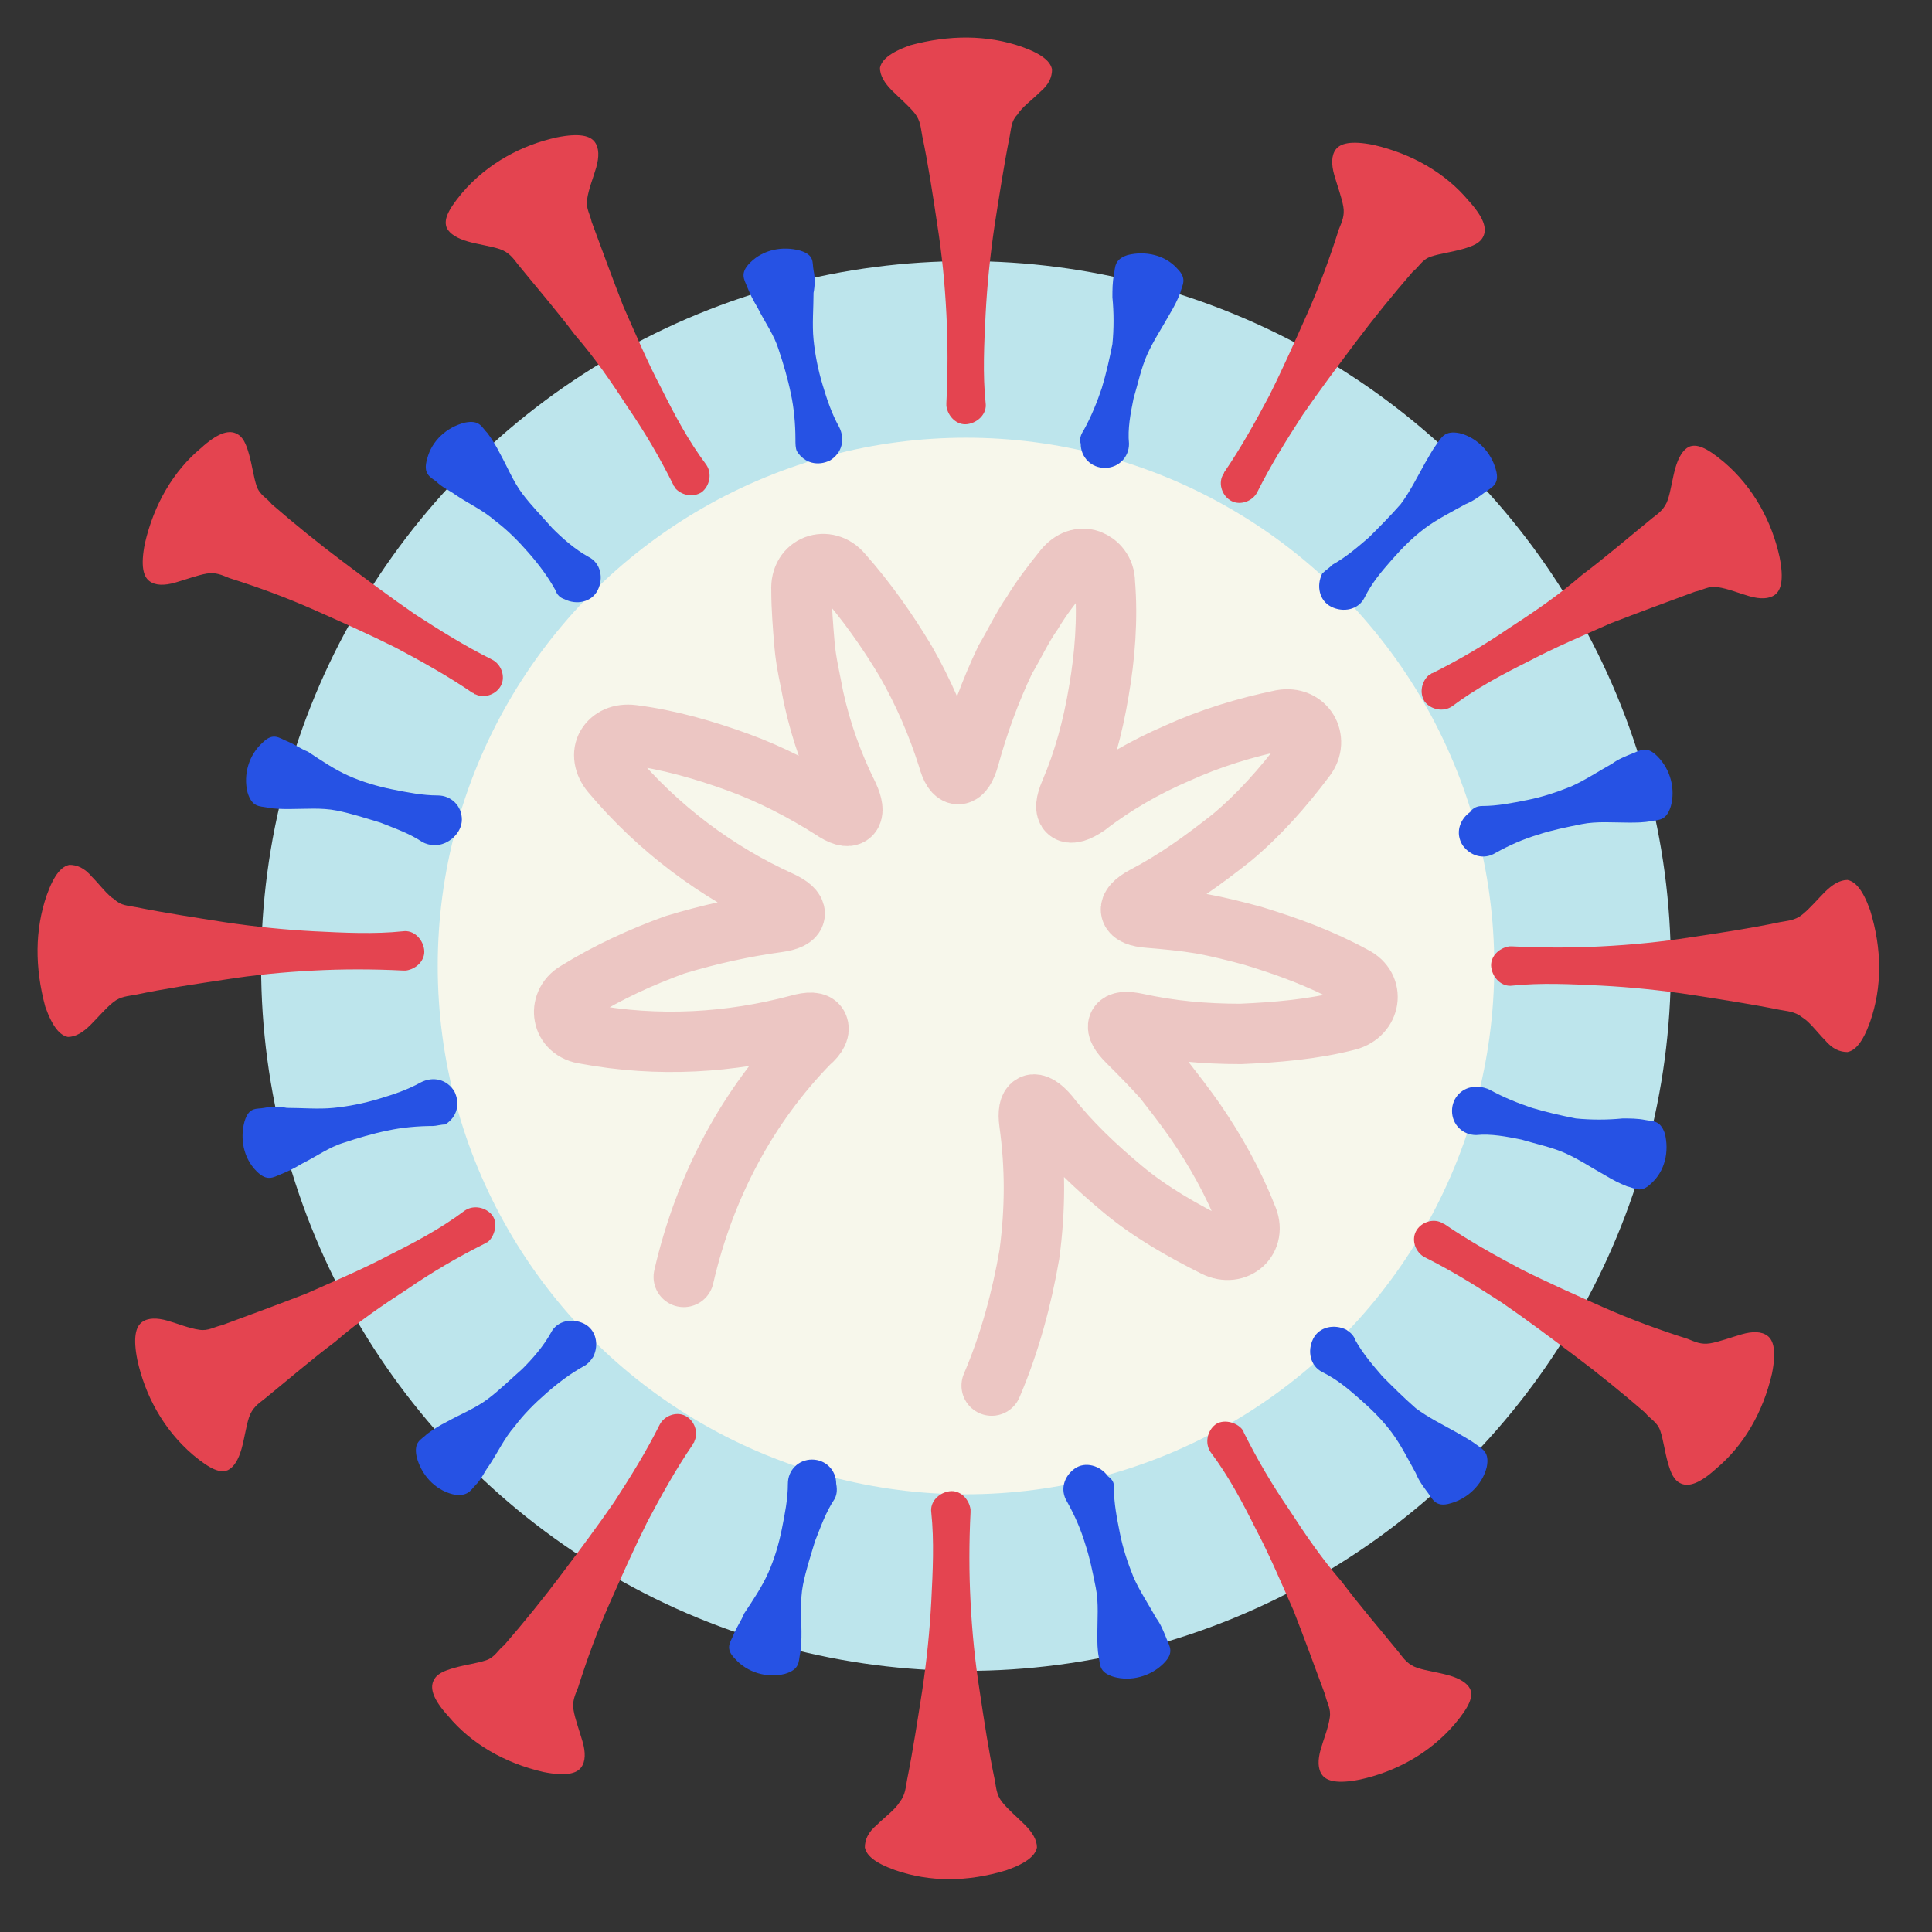<?xml version="1.0" ?><svg id="Layer_1" style="enable-background:new 0 0 128 128;" version="1.1" viewBox="0 0 128 128" xml:space="preserve" xmlns="http://www.w3.org/2000/svg" xmlns:xlink="http://www.w3.org/1999/xlink"><rect x="0" y="0" width="128" height="128" fill="#333333" stroke="none"/><style type="text/css">
	.st0{fill:#F7F7EB;}
	.st1{fill:#FFC298;}
	.st2{fill:#E1927A;}
	.st3{fill:#DC5240;}
	.st4{fill:#892E1D;}
	.st5{fill:#AA4628;}
	.st6{fill:#6F1E14;}
	.st7{fill:#2C0412;}
	.st8{fill:#A4D877;}
	.st9{fill:#2AC06F;}
	.st10{fill:#F54045;}
	.st11{fill:#A91B35;}
	.st12{fill:#2652E4;}
	.st13{fill:#BDE5EC;}
	.st14{fill:#172A91;}
	.st15{fill:#F9A73D;}
	.st16{fill:#D25C2B;}
	.st17{fill:#812F4B;}
	.st18{fill:#3B0B1B;}
	.st19{fill:#FA9A31;}
	.st20{fill:#DC5F36;}
	.st21{fill:#BEECBD;}
	.st22{fill:#26E490;}
	.st23{fill:#10916A;}
	.st24{fill:#ECC6C3;}
	.st25{fill:#E44450;}
	.st26{fill:none;stroke:#E44450;stroke-width:2;stroke-linecap:round;stroke-miterlimit:10;}
	.st27{fill:none;stroke:#ECC6C3;stroke-width:4;stroke-linecap:round;stroke-miterlimit:10;}
	.st28{fill:url(#SVGID_1_);}
	.st29{fill:none;stroke:#BDE5EC;stroke-width:14;stroke-linecap:round;stroke-linejoin:round;stroke-miterlimit:10;}
	.st30{fill:none;stroke:#FFFFFF;stroke-width:6;stroke-linecap:round;stroke-miterlimit:10;}
	.st31{fill:none;stroke:#E44450;stroke-width:6;stroke-miterlimit:10;}
	.st32{fill:url(#SVGID_2_);}
	.st33{fill:none;stroke:#E44450;stroke-width:4;stroke-miterlimit:10;stroke-dasharray:6,4;}
	.st34{fill:none;stroke:#BDE5EC;stroke-width:4;stroke-miterlimit:10;}
	.st35{fill:url(#SVGID_3_);}
	.st36{fill:none;stroke:#FFFFFF;stroke-width:2;stroke-linecap:round;stroke-miterlimit:10;}
	.st37{fill:#FFFFFF;}
	.st38{opacity:0.5;}
	.st39{fill:none;stroke:#E1927A;stroke-width:10;stroke-linecap:round;stroke-miterlimit:10;}
	.st40{fill:#C1705D;}
	.st41{fill:none;stroke:#E1927A;stroke-width:2.837;stroke-linecap:round;stroke-miterlimit:10;}
</style><circle class="st13" cx="64" cy="64" r="46.7"/><circle class="st0" cx="64" cy="64" r="35"/><g><path class="st25" d="M67.7,3.1c1.4,0.5,1.9,1,2,1.5c0,0.5-0.2,1-0.8,1.5c-0.5,0.5-1.2,1-1.5,1.5C67,8,67,8.5,66.9,9   c-0.4,2-0.7,4-1,5.9c-0.3,2-0.5,4-0.6,5.9c-0.1,2-0.2,4,0,5.9c0.1,0.7-0.5,1.3-1.2,1.4c-0.7,0.1-1.3-0.5-1.4-1.2c0-0.1,0-0.1,0-0.2   c0.1-2,0.1-4,0-5.9c-0.1-2-0.3-4-0.6-5.9c-0.3-2-0.6-4-1-5.9c-0.1-0.5-0.1-1-0.5-1.5c-0.4-0.5-1-1-1.5-1.5c-0.5-0.5-0.8-1-0.8-1.5   c0.1-0.5,0.6-1,2-1.5C62.9,2.3,65.4,2.3,67.7,3.1z"/></g><g><path class="st25" d="M123.9,67.7c-0.5,1.4-1,1.9-1.5,2c-0.5,0-1-0.2-1.5-0.8c-0.5-0.5-1-1.2-1.5-1.5c-0.5-0.4-1-0.4-1.5-0.5   c-2-0.4-4-0.7-5.9-1c-2-0.3-4-0.5-5.9-0.6c-2-0.1-4-0.2-5.9,0c-0.7,0.1-1.3-0.5-1.4-1.2c-0.1-0.7,0.5-1.3,1.2-1.4   c0.1,0,0.1,0,0.2,0c2,0.1,4,0.1,5.9,0c2-0.1,4-0.3,5.9-0.6c2-0.3,4-0.6,5.9-1c0.5-0.1,1-0.1,1.5-0.5c0.5-0.4,1-1,1.5-1.5   c0.5-0.5,1-0.8,1.5-0.8c0.5,0.1,1,0.6,1.5,2C124.7,62.9,124.7,65.4,123.9,67.7z"/></g><g><path class="st25" d="M59.3,123.9c-1.4-0.5-1.9-1-2-1.5c0-0.5,0.2-1,0.8-1.5c0.5-0.5,1.2-1,1.5-1.5c0.4-0.5,0.4-1,0.5-1.5   c0.4-2,0.7-4,1-5.9c0.3-2,0.5-4,0.6-5.9c0.1-2,0.2-4,0-5.9c-0.1-0.7,0.5-1.3,1.2-1.4c0.7-0.1,1.3,0.5,1.4,1.2c0,0.1,0,0.1,0,0.2   c-0.1,2-0.1,4,0,5.9c0.1,2,0.3,4,0.6,5.9c0.3,2,0.6,4,1,5.9c0.1,0.5,0.1,1,0.5,1.5c0.4,0.5,1,1,1.5,1.5c0.5,0.5,0.8,1,0.8,1.5   c-0.1,0.5-0.6,1-2,1.5C64.1,124.7,61.6,124.7,59.3,123.9z"/></g><g><path class="st25" d="M3.1,59.3c0.5-1.4,1-1.9,1.5-2c0.5,0,1,0.2,1.5,0.8c0.5,0.5,1,1.2,1.5,1.5C8,60,8.5,60,9,60.1   c2,0.4,4,0.7,5.9,1c2,0.3,4,0.5,5.9,0.6c2,0.1,4,0.2,5.9,0c0.7-0.1,1.3,0.5,1.4,1.2c0.1,0.7-0.5,1.3-1.2,1.4c-0.1,0-0.1,0-0.2,0   c-2-0.1-4-0.1-5.9,0c-2,0.1-4,0.3-5.9,0.6c-2,0.3-4,0.6-5.9,1c-0.5,0.1-1,0.1-1.5,0.5c-0.5,0.4-1,1-1.5,1.5c-0.5,0.5-1,0.8-1.5,0.8   c-0.5-0.1-1-0.6-1.5-2C2.3,64.1,2.3,61.6,3.1,59.3z"/></g><g><path class="st25" d="M36.9,9.1c1.5-0.3,2.2-0.1,2.5,0.3c0.3,0.4,0.3,1,0.1,1.7c-0.2,0.7-0.5,1.4-0.6,2.1c-0.1,0.6,0.2,1,0.3,1.5   c0.7,1.9,1.4,3.8,2.1,5.6c0.8,1.8,1.6,3.7,2.5,5.4c0.9,1.8,1.8,3.5,3,5.1c0.4,0.6,0.2,1.4-0.3,1.8c-0.6,0.4-1.4,0.2-1.8-0.3   c0-0.1-0.1-0.1-0.1-0.2c-0.9-1.8-1.9-3.5-3-5.1c-1.1-1.7-2.2-3.3-3.5-4.8c-1.2-1.6-2.5-3.1-3.8-4.7c-0.3-0.4-0.6-0.8-1.2-1   c-0.6-0.2-1.4-0.3-2.1-0.5c-0.7-0.2-1.2-0.5-1.4-0.9c-0.2-0.5,0-1.1,1-2.3C32.3,10.8,34.6,9.6,36.9,9.1z"/></g><g><path class="st25" d="M117.9,36.9c0.3,1.5,0.1,2.2-0.3,2.5c-0.4,0.3-1,0.3-1.7,0.1c-0.7-0.2-1.4-0.5-2.1-0.6   c-0.6-0.1-1,0.2-1.5,0.3c-1.9,0.7-3.8,1.4-5.6,2.1c-1.8,0.8-3.7,1.6-5.4,2.5c-1.8,0.9-3.5,1.8-5.1,3c-0.6,0.4-1.4,0.2-1.8-0.3   c-0.4-0.6-0.2-1.4,0.3-1.8c0.1,0,0.1-0.1,0.2-0.1c1.8-0.9,3.5-1.9,5.1-3c1.7-1.1,3.3-2.2,4.8-3.5c1.6-1.2,3.1-2.5,4.7-3.8   c0.4-0.3,0.8-0.6,1-1.2c0.2-0.6,0.3-1.4,0.5-2.1c0.2-0.7,0.5-1.2,0.9-1.4c0.5-0.2,1.1,0,2.3,1C116.2,32.3,117.4,34.6,117.9,36.9z"/></g><g><path class="st25" d="M90.1,117.9c-1.5,0.3-2.2,0.1-2.5-0.3c-0.3-0.4-0.3-1-0.1-1.7c0.2-0.7,0.5-1.4,0.6-2.1c0.1-0.6-0.2-1-0.3-1.5   c-0.7-1.9-1.4-3.8-2.1-5.6c-0.8-1.8-1.6-3.7-2.5-5.4c-0.9-1.8-1.8-3.5-3-5.1c-0.4-0.6-0.2-1.4,0.3-1.8s1.4-0.2,1.8,0.3   c0,0.1,0.1,0.1,0.1,0.2c0.9,1.8,1.9,3.5,3,5.1c1.1,1.7,2.2,3.3,3.5,4.8c1.2,1.6,2.5,3.1,3.8,4.7c0.3,0.4,0.6,0.8,1.2,1   c0.6,0.2,1.4,0.3,2.1,0.5c0.7,0.2,1.2,0.5,1.4,0.9c0.2,0.5,0,1.1-1,2.3C94.7,116.2,92.4,117.4,90.1,117.9z"/></g><g><path class="st25" d="M9.1,90.1c-0.3-1.5-0.1-2.2,0.3-2.5c0.4-0.3,1-0.3,1.7-0.1c0.7,0.2,1.4,0.5,2.1,0.6c0.6,0.1,1-0.2,1.5-0.3   c1.9-0.7,3.8-1.4,5.6-2.1c1.8-0.8,3.7-1.6,5.4-2.5c1.8-0.9,3.5-1.8,5.1-3c0.6-0.4,1.4-0.2,1.8,0.3s0.2,1.4-0.3,1.8   c-0.1,0-0.1,0.1-0.2,0.1c-1.8,0.9-3.5,1.9-5.1,3c-1.7,1.1-3.3,2.2-4.8,3.5c-1.6,1.2-3.1,2.5-4.7,3.8c-0.4,0.3-0.8,0.6-1,1.2   c-0.2,0.6-0.3,1.4-0.5,2.1c-0.2,0.7-0.5,1.2-0.9,1.4c-0.5,0.2-1.1,0-2.3-1C10.8,94.7,9.6,92.4,9.1,90.1z"/></g><g><path class="st25" d="M13.3,29.7c1.1-1,1.8-1.2,2.3-1c0.5,0.2,0.7,0.7,0.9,1.4c0.2,0.7,0.3,1.5,0.5,2.1c0.2,0.6,0.7,0.8,1,1.2   c1.5,1.3,3.1,2.6,4.7,3.8c1.6,1.2,3.2,2.4,4.8,3.5c1.7,1.1,3.3,2.1,5.1,3c0.6,0.3,0.9,1.1,0.6,1.7c-0.3,0.6-1.1,0.9-1.7,0.6   c-0.1,0-0.1-0.1-0.2-0.1c-1.6-1.1-3.4-2.1-5.1-3c-1.8-0.9-3.6-1.7-5.4-2.5c-1.8-0.8-3.7-1.5-5.6-2.1c-0.5-0.2-0.9-0.4-1.5-0.3   c-0.6,0.1-1.4,0.4-2.1,0.6c-0.7,0.2-1.3,0.2-1.7-0.1c-0.4-0.3-0.6-1-0.3-2.5C10.2,33.4,11.5,31.2,13.3,29.7z"/></g><g><path class="st25" d="M97.3,13.3c1,1.1,1.2,1.8,1,2.3c-0.2,0.5-0.7,0.7-1.4,0.9c-0.7,0.2-1.5,0.3-2.1,0.5c-0.6,0.2-0.8,0.7-1.2,1   c-1.3,1.5-2.6,3.1-3.8,4.7c-1.2,1.6-2.4,3.2-3.5,4.8c-1.1,1.7-2.1,3.3-3,5.1c-0.3,0.6-1.1,0.9-1.7,0.6c-0.6-0.3-0.9-1.1-0.6-1.7   c0-0.1,0.1-0.1,0.1-0.2c1.1-1.6,2.1-3.4,3-5.1c0.9-1.8,1.7-3.6,2.5-5.4c0.8-1.8,1.5-3.7,2.1-5.6c0.2-0.5,0.4-0.9,0.3-1.5   c-0.1-0.6-0.4-1.4-0.6-2.1c-0.2-0.7-0.2-1.3,0.1-1.7c0.3-0.4,1-0.6,2.5-0.3C93.6,10.2,95.8,11.5,97.3,13.3z"/></g><g><path class="st25" d="M113.7,97.3c-1.1,1-1.8,1.2-2.3,1c-0.5-0.2-0.7-0.7-0.9-1.4c-0.2-0.7-0.3-1.5-0.5-2.1c-0.2-0.6-0.7-0.8-1-1.2   c-1.5-1.3-3.1-2.6-4.7-3.8c-1.6-1.2-3.2-2.4-4.8-3.5c-1.7-1.1-3.3-2.1-5.1-3c-0.6-0.3-0.9-1.1-0.6-1.7s1.1-0.9,1.7-0.6   c0.1,0,0.1,0.1,0.2,0.1c1.6,1.1,3.4,2.1,5.1,3c1.8,0.9,3.6,1.7,5.4,2.5c1.8,0.8,3.7,1.5,5.6,2.1c0.5,0.2,0.9,0.4,1.5,0.3   c0.6-0.1,1.4-0.4,2.1-0.6c0.7-0.2,1.3-0.2,1.7,0.1c0.4,0.3,0.6,1,0.3,2.5C116.8,93.6,115.5,95.8,113.7,97.3z"/></g><g><path class="st25" d="M29.7,113.7c-1-1.1-1.2-1.8-1-2.3c0.2-0.5,0.7-0.7,1.4-0.9c0.7-0.2,1.5-0.3,2.1-0.5c0.6-0.2,0.8-0.7,1.2-1   c1.3-1.5,2.6-3.1,3.8-4.7c1.2-1.6,2.4-3.2,3.5-4.8c1.1-1.7,2.1-3.3,3-5.1c0.3-0.6,1.1-0.9,1.7-0.6s0.9,1.1,0.6,1.7   c0,0.1-0.1,0.1-0.1,0.2c-1.1,1.6-2.1,3.4-3,5.1c-0.9,1.8-1.7,3.6-2.5,5.4c-0.8,1.8-1.5,3.7-2.1,5.6c-0.2,0.5-0.4,0.9-0.3,1.5   c0.1,0.6,0.4,1.4,0.6,2.1c0.2,0.7,0.2,1.3-0.1,1.7c-0.3,0.4-1,0.6-2.5,0.3C33.4,116.8,31.2,115.5,29.7,113.7z"/></g><g><path class="st12" d="M71.8,28.5c0.5-0.9,0.9-1.9,1.2-2.8c0.3-1,0.5-1.9,0.7-2.9c0.1-1,0.1-2.1,0-3.1c0-0.5,0-1,0.1-1.5   c0.1-0.5,0-1,0.9-1.3c1.2-0.3,2.5,0,3.3,0.9c0.7,0.7,0.3,1.1,0.2,1.6c-0.2,0.5-0.4,0.9-0.7,1.4c-0.5,0.9-1.1,1.8-1.5,2.7   c-0.4,0.9-0.6,1.9-0.9,2.9c-0.2,1-0.4,2-0.3,3c0,0.9-0.7,1.6-1.6,1.6s-1.6-0.7-1.6-1.6C71.5,29.1,71.6,28.8,71.8,28.5z"/></g><g><path class="st12" d="M55.3,99.3c-0.6,0.9-0.9,1.8-1.3,2.8c-0.3,1-0.6,1.9-0.8,2.9c-0.2,1-0.1,2.1-0.1,3.1c0,0.5,0,1-0.1,1.5   c-0.1,0.5,0,1-1,1.3c-1.2,0.3-2.5-0.1-3.3-1c-0.7-0.7-0.3-1.1-0.1-1.6c0.2-0.5,0.5-0.9,0.7-1.4c0.6-0.9,1.2-1.8,1.6-2.7   c0.4-0.9,0.7-1.9,0.9-2.9c0.2-1,0.4-2,0.4-3c0-0.9,0.7-1.6,1.6-1.6c0.9,0,1.6,0.7,1.6,1.6C55.5,98.8,55.4,99.1,55.3,99.3z"/></g><g><path class="st12" d="M98.7,72.2c0.9,0.5,1.9,0.9,2.8,1.2c1,0.3,1.9,0.5,2.9,0.7c1,0.1,2.1,0.1,3.1,0c0.5,0,1,0,1.5,0.1   c0.5,0.1,1,0,1.3,0.9c0.3,1.2,0,2.5-0.9,3.3c-0.7,0.7-1.1,0.3-1.6,0.2c-0.5-0.2-0.9-0.4-1.4-0.7c-0.9-0.5-1.8-1.1-2.7-1.5   c-0.9-0.4-1.9-0.6-2.9-0.9c-1-0.2-2-0.4-3-0.3c-0.9,0-1.6-0.7-1.6-1.6c0-0.9,0.7-1.6,1.6-1.6C98.2,72,98.5,72.1,98.7,72.2z"/></g><g><path class="st12" d="M28,55.8c-0.9-0.6-1.8-0.9-2.8-1.3c-1-0.3-1.9-0.6-2.9-0.8c-1-0.2-2.1-0.1-3.1-0.1c-0.5,0-1,0-1.5-0.1   c-0.5-0.1-1,0-1.3-1c-0.3-1.2,0.1-2.5,1-3.3c0.7-0.7,1.1-0.3,1.6-0.1c0.5,0.2,0.9,0.5,1.4,0.7c0.9,0.6,1.8,1.2,2.7,1.6   c0.9,0.4,1.9,0.7,2.9,0.9c1,0.2,2,0.4,3,0.4c0.9,0,1.6,0.7,1.6,1.6S29.7,56,28.8,56C28.5,56,28.2,55.9,28,55.8z"/></g><g><path class="st12" d="M98.2,53.4c1,0,2-0.2,3-0.4c1-0.2,1.9-0.5,2.9-0.9c0.9-0.4,1.8-1,2.7-1.5c0.4-0.3,0.9-0.5,1.4-0.7   c0.5-0.2,0.9-0.5,1.6,0.2c0.9,0.9,1.2,2.2,0.9,3.3c-0.3,1-0.8,0.9-1.3,1c-0.5,0.1-1,0.1-1.5,0.1c-1,0-2.1-0.1-3.1,0.1   c-1,0.2-2,0.4-2.9,0.7c-1,0.3-1.9,0.7-2.8,1.2c-0.8,0.5-1.7,0.2-2.2-0.5c-0.5-0.8-0.2-1.7,0.5-2.2C97.6,53.5,97.9,53.4,98.2,53.4z"/></g><g><path class="st12" d="M28.7,74.6c-1,0-2.1,0.1-3,0.3c-1,0.2-2,0.5-2.9,0.8c-1,0.3-1.8,0.9-2.8,1.4c-0.5,0.3-0.9,0.5-1.4,0.7   c-0.5,0.2-0.9,0.5-1.6-0.2c-0.9-0.9-1.1-2.2-0.8-3.3c0.3-1,0.8-0.8,1.3-0.9c0.5-0.1,1-0.1,1.5,0c1,0,2.1,0.1,3.1,0   c1-0.1,2-0.3,3-0.6c1-0.3,1.9-0.6,2.8-1.1c0.8-0.4,1.7-0.2,2.2,0.6c0.4,0.8,0.2,1.7-0.6,2.2C29.2,74.5,28.9,74.6,28.7,74.6z"/></g><g><path class="st12" d="M73.8,98.6c0,1,0.2,2,0.4,3c0.2,1,0.5,1.9,0.9,2.9c0.4,0.9,1,1.8,1.5,2.7c0.3,0.4,0.5,0.9,0.7,1.4   c0.2,0.5,0.5,0.9-0.2,1.6c-0.9,0.9-2.2,1.2-3.3,0.9c-1-0.3-0.9-0.8-1-1.3c-0.1-0.5-0.1-1-0.1-1.5c0-1,0.1-2.1-0.1-3.1   c-0.2-1-0.4-2-0.7-2.9c-0.3-1-0.7-1.9-1.2-2.8c-0.5-0.8-0.2-1.7,0.5-2.2s1.7-0.2,2.2,0.5C73.8,98.1,73.8,98.3,73.8,98.6z"/></g><g><path class="st12" d="M52.7,29.1c0-1-0.1-2.1-0.3-3c-0.2-1-0.5-2-0.8-2.9c-0.3-1-0.9-1.8-1.4-2.8c-0.3-0.5-0.5-0.9-0.7-1.4   c-0.2-0.5-0.5-0.9,0.2-1.6c0.9-0.9,2.2-1.1,3.3-0.8c1,0.3,0.8,0.8,0.9,1.3c0.1,0.5,0.1,1,0,1.5c0,1-0.1,2.1,0,3.1   c0.1,1,0.3,2,0.6,3c0.3,1,0.6,1.9,1.1,2.8c0.4,0.8,0.2,1.7-0.6,2.2c-0.8,0.4-1.7,0.2-2.2-0.6C52.7,29.7,52.7,29.4,52.7,29.1z"/></g><g><path class="st12" d="M88.3,37.4c0.9-0.5,1.7-1.2,2.4-1.8c0.7-0.7,1.4-1.4,2.1-2.2c0.6-0.8,1.1-1.8,1.6-2.7   c0.3-0.5,0.5-0.9,0.8-1.3c0.3-0.4,0.5-0.9,1.5-0.7c1.2,0.3,2.1,1.3,2.4,2.4c0.3,1-0.3,1.2-0.7,1.5c-0.4,0.3-0.8,0.6-1.3,0.8   c-0.9,0.5-1.9,1-2.7,1.6c-0.8,0.6-1.5,1.3-2.2,2.1c-0.7,0.8-1.3,1.5-1.8,2.5c-0.4,0.8-1.4,1-2.2,0.6c-0.8-0.4-1-1.4-0.6-2.2   C87.8,37.8,88.1,37.6,88.3,37.4z"/></g><g><path class="st12" d="M38.7,90.5c-0.9,0.5-1.7,1.1-2.5,1.8c-0.8,0.7-1.5,1.4-2.1,2.2c-0.7,0.8-1.1,1.7-1.7,2.6   c-0.3,0.4-0.5,0.9-0.9,1.3C31.2,98.7,31,99.2,30,99c-1.2-0.3-2.1-1.3-2.4-2.5c-0.2-1,0.3-1.1,0.7-1.5c0.4-0.3,0.9-0.6,1.3-0.8   c0.9-0.5,1.9-0.9,2.7-1.5c0.8-0.6,1.5-1.3,2.3-2c0.7-0.7,1.4-1.5,1.9-2.4c0.4-0.8,1.4-1,2.2-0.6c0.8,0.4,1,1.4,0.6,2.2   C39.1,90.2,38.9,90.4,38.7,90.5z"/></g><g><path class="st12" d="M89.8,88.8c0.5,0.9,1.2,1.7,1.8,2.4c0.7,0.7,1.4,1.4,2.2,2.1c0.8,0.6,1.8,1.1,2.7,1.6   c0.5,0.3,0.9,0.5,1.3,0.8c0.4,0.3,0.9,0.5,0.7,1.5c-0.3,1.2-1.3,2.1-2.4,2.4c-1,0.3-1.2-0.3-1.5-0.7c-0.3-0.4-0.6-0.8-0.8-1.3   c-0.5-0.9-1-1.9-1.6-2.7c-0.6-0.8-1.3-1.5-2.1-2.2c-0.8-0.7-1.5-1.3-2.5-1.8c-0.8-0.4-1-1.4-0.6-2.2c0.4-0.8,1.4-1,2.2-0.6   C89.5,88.3,89.7,88.5,89.8,88.8z"/></g><g><path class="st12" d="M36.8,39.1c-0.5-0.9-1.1-1.7-1.8-2.5c-0.7-0.8-1.4-1.5-2.2-2.1c-0.8-0.7-1.7-1.1-2.6-1.7   c-0.4-0.3-0.9-0.5-1.3-0.9c-0.4-0.3-0.9-0.5-0.6-1.5c0.3-1.2,1.3-2.1,2.5-2.4c1-0.2,1.1,0.3,1.5,0.7c0.3,0.4,0.6,0.9,0.8,1.3   c0.5,0.9,0.9,1.9,1.5,2.7c0.6,0.8,1.3,1.5,2,2.3c0.7,0.7,1.5,1.4,2.4,1.9c0.8,0.4,1,1.4,0.6,2.2c-0.4,0.8-1.4,1-2.2,0.6   C37.1,39.6,36.9,39.4,36.8,39.1z"/></g><g><g><g><path class="st27" d="M65.7,91.8c1.2-2.8,2-5.8,2.5-8.7c0.4-3,0.4-5.8,0-8.7c-0.1-0.7,0-1.1,0.2-1.2c0.2-0.1,0.6,0.1,1.1,0.7     c1.4,1.8,3.1,3.4,4.9,4.9c1.8,1.5,3.9,2.7,6.1,3.8c1.4,0.7,2.8-0.5,2.1-2c-0.9-2.3-2.1-4.4-3.4-6.3c-0.7-1-1.4-1.9-2.1-2.8     c-0.8-0.9-1.6-1.7-2.4-2.5c-1-1-0.8-1.5,0.6-1.2c2.3,0.5,4.5,0.7,6.9,0.7c2.3-0.1,4.8-0.3,7.1-0.9c1.5-0.4,1.8-2.2,0.4-2.9     c-2.2-1.2-4.4-2-6.7-2.7c-1.1-0.3-2.3-0.6-3.4-0.8c-1.2-0.2-2.3-0.3-3.5-0.4c-1.4-0.1-1.6-0.7-0.3-1.4c2.1-1.1,3.9-2.4,5.8-3.9     c1.8-1.5,3.4-3.3,4.9-5.3c0.9-1.2,0-2.8-1.6-2.5c-2.4,0.5-4.7,1.2-6.9,2.2c-2.1,0.9-4.2,2.1-6,3.5c-1.2,0.8-1.7,0.5-1.1-0.9     c0.9-2.1,1.5-4.3,1.9-6.7c0.4-2.3,0.6-4.8,0.4-7.2c0-0.8-0.5-1.3-1-1.5c-0.6-0.2-1.2,0-1.7,0.6c-0.8,1-1.5,1.9-2.1,2.9     c-0.7,1-1.2,2.1-1.8,3.1c-1,2.1-1.8,4.3-2.4,6.5c-0.4,1.4-1,1.5-1.4,0c-0.7-2.2-1.6-4.3-2.8-6.4c-1.2-2-2.6-4-4.2-5.8     c-1-1.2-2.8-0.6-2.7,1.1c0,1.2,0.1,2.4,0.2,3.6c0.1,1.2,0.4,2.4,0.6,3.5c0.5,2.3,1.3,4.5,2.3,6.5c0.6,1.3,0.2,1.8-1.1,0.9     c-1.9-1.2-4-2.3-6.2-3.1c-2.2-0.8-4.6-1.5-7-1.8c-0.8-0.1-1.4,0.2-1.7,0.7c-0.3,0.5-0.2,1.2,0.3,1.8c3.1,3.7,7,6.6,11.2,8.5     c1.3,0.6,1.3,1.2-0.2,1.4c-2.2,0.3-4.5,0.8-6.8,1.5c-2.2,0.8-4.4,1.8-6.5,3.1c-0.7,0.4-0.9,1.1-0.8,1.6c0.1,0.6,0.6,1.1,1.4,1.2     c4.8,0.9,9.6,0.6,14.1-0.6c0.7-0.2,1.2-0.2,1.3,0.1c0.1,0.2,0,0.6-0.6,1.1c-4,4.1-6.9,9.4-8.3,15.5"/></g></g></g></svg>